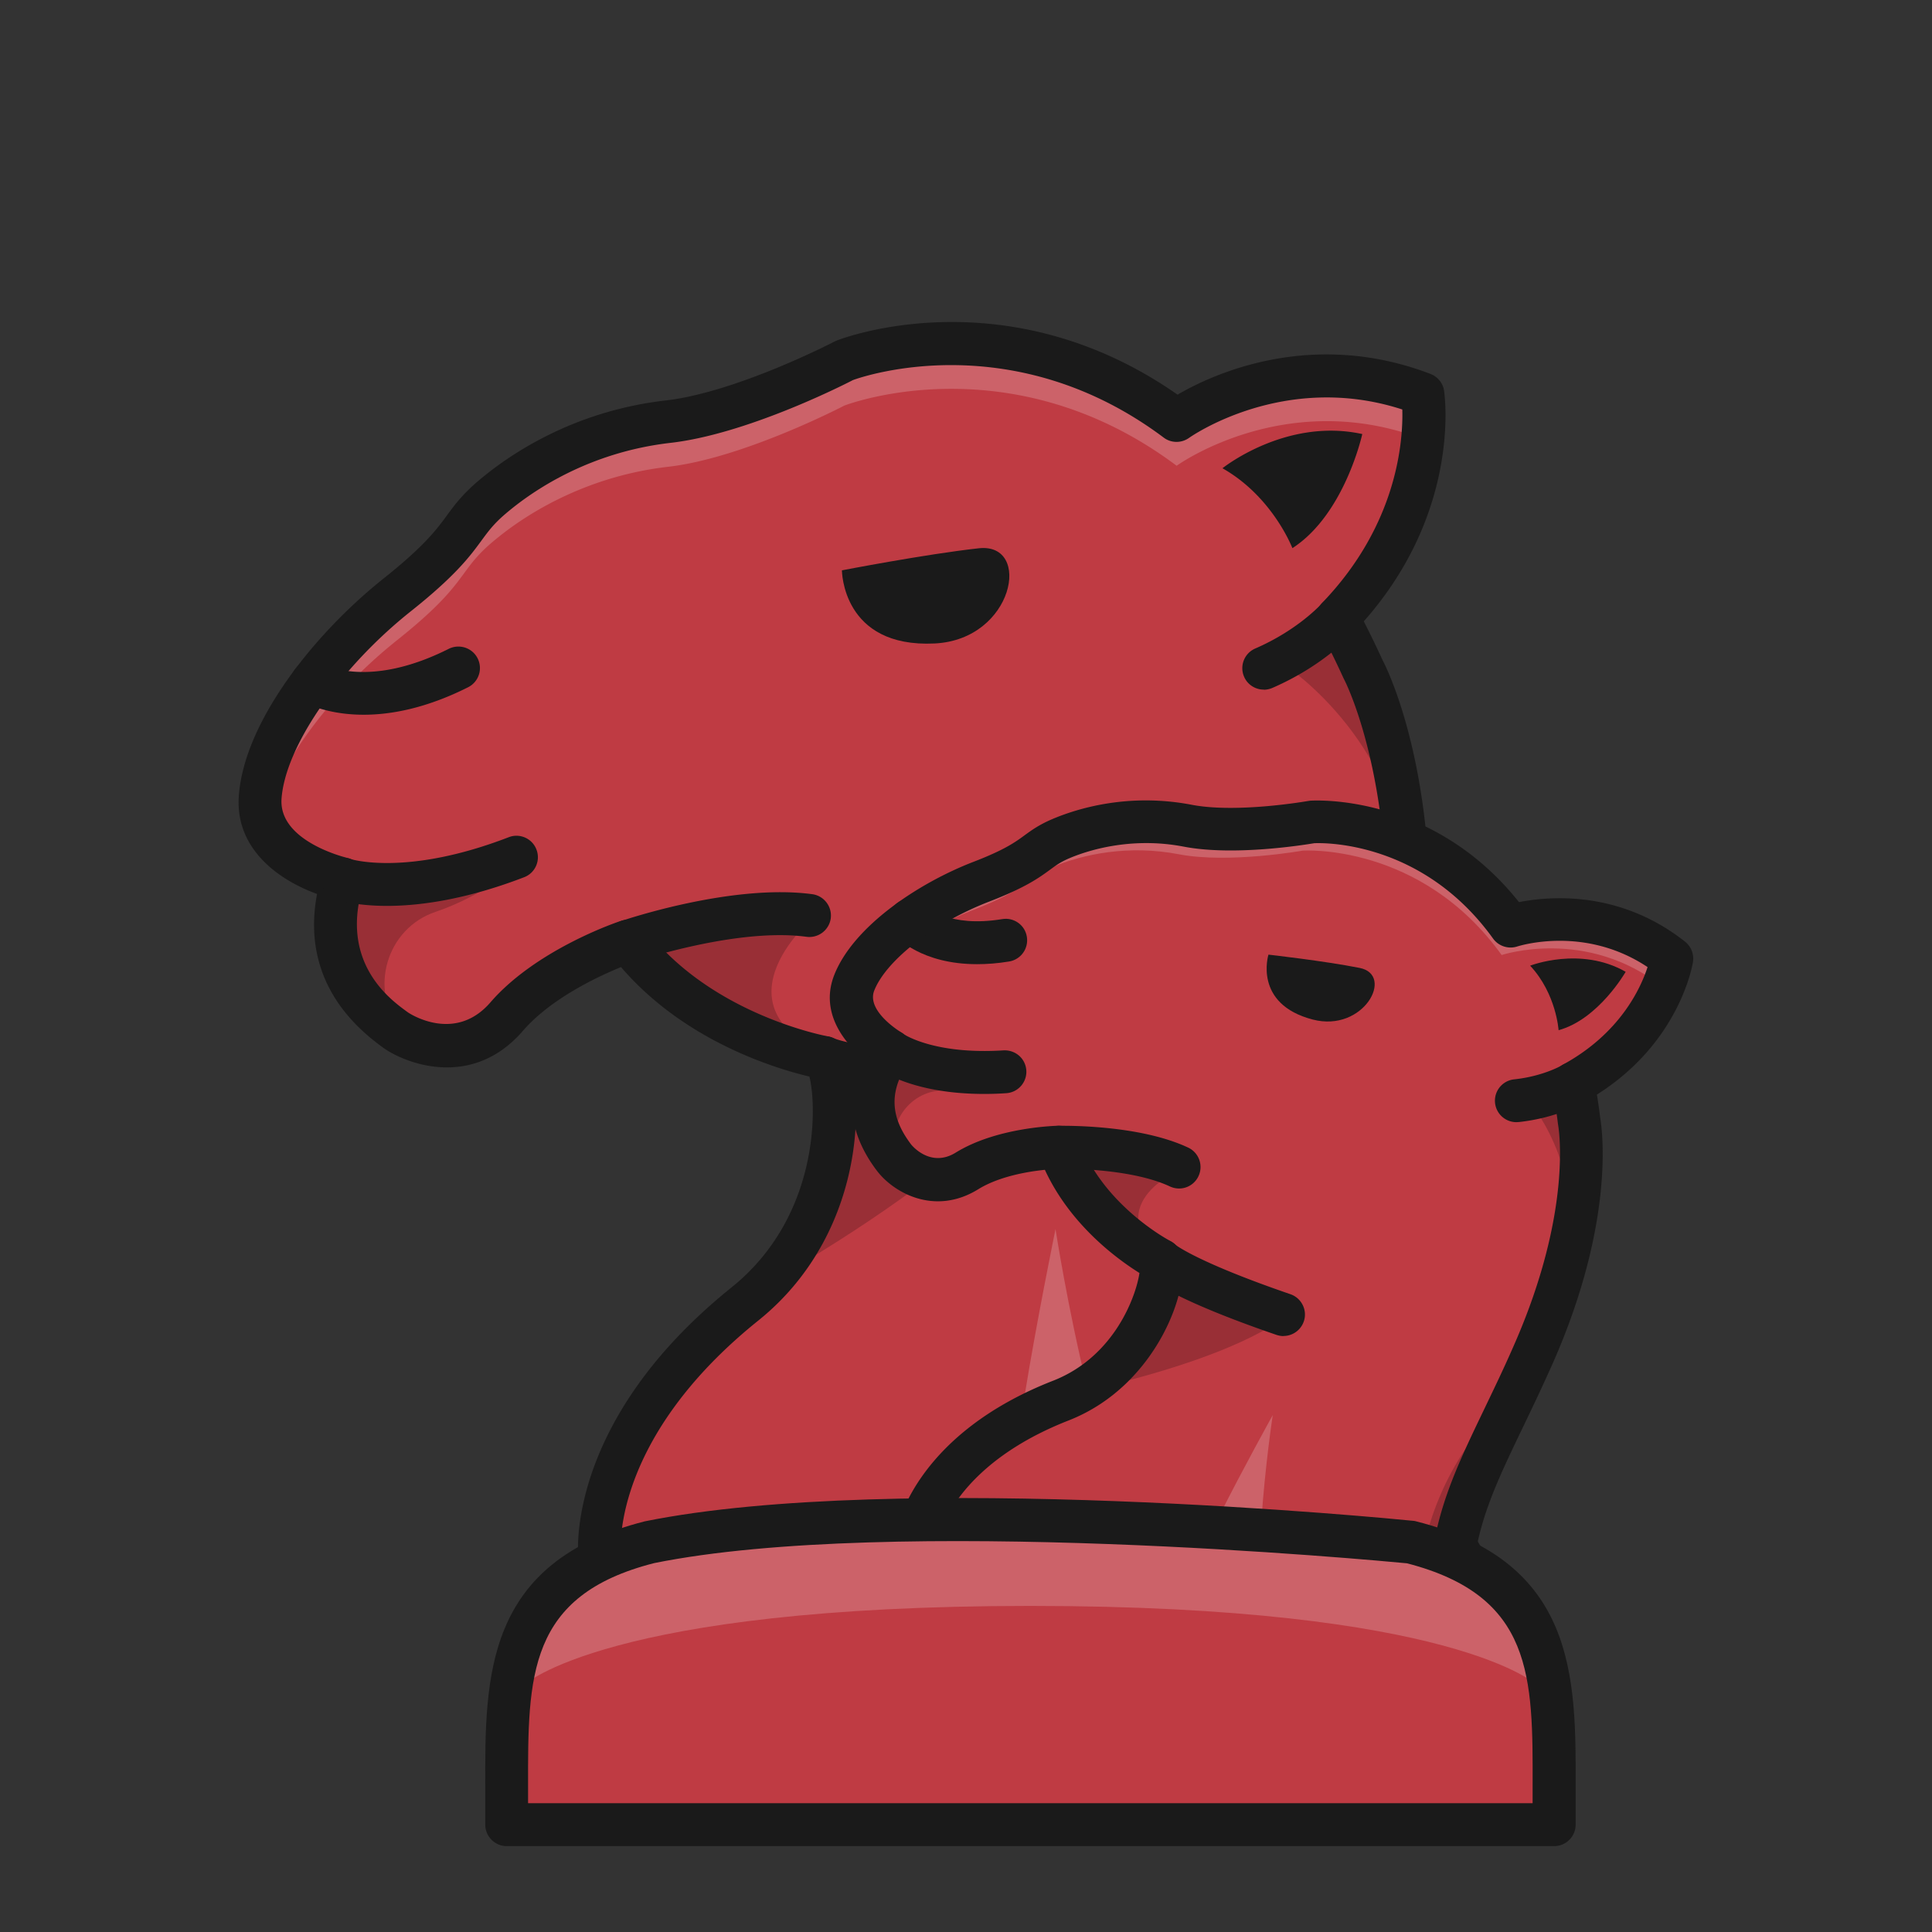 <svg version="1.1" id="Layer_1" xmlns="http://www.w3.org/2000/svg" x="0" y="0" viewBox="0 0 180 180" style="enable-background:new 0 0 180 180" xml:space="preserve"><rect x="0" y="0" width="180" height="180" fill="#333333" stroke="none"/><defs><style>.b{fill:#1a1a1a}.c{fill:#fff}.d{opacity:.2}.f{fill:#bf3b43}</style></defs><path class="f" d="M24.24 74.3c.41-5.84 6.11-13.57 12.76-18.87 6.65-5.29 5.59-6.34 8.82-9.09 3.66-3.12 9.36-6.24 16.42-7.06 7.06-.81 16.42-5.7 16.42-5.7s15.43-6.03 30.96 5.6c0 0 10.17-7.36 22.93-2.47 0 0 1.65 10.91-7.93 20.86.81 1.51 1.6 3.1 2.37 4.79 0 0 6.11 11.26 3.66 33.12s-7.33 30.05 8.01 53.53l-82.79-4.17s-1.13-11.54 13.54-23.33c9.77-7.86 8.91-20.95 7.43-22.95 0 0-11.6-1.99-18.32-10.84 0 0-7.33 2.43-11.3 7.01-3.97 4.59-9.16 2.15-10.38 1.23s-7.63-5.19-4.89-14.05c0 0-8.11-1.76-7.7-7.6Z"/><path d="M119.15 61.58s10.17 6.22 11.92 18.93l-2.76-14.91-3.2-8.03-3.93 2.83-2.03 1.18Z" class="d"/><path class="c d" d="M109.62 43.39c-15.53-11.63-30.96-5.6-30.96-5.6s-9.36 4.89-16.42 5.7c-7.06.81-12.76 3.94-16.42 7.06-3.23 2.75-2.17 3.8-8.82 9.09-5.94 4.73-11.12 11.4-12.45 16.93a5.4 5.4 0 0 1-.31-2.28c.41-5.84 6.11-13.57 12.76-18.87 6.65-5.29 5.59-6.34 8.82-9.09 3.66-3.12 9.36-6.24 16.42-7.06 7.06-.81 16.42-5.7 16.42-5.7s15.43-6.03 30.96 5.6c0 0 10.17-7.36 22.93-2.47 0 0 .24 1.63 0 4.21-12.75-4.88-22.92 2.48-22.92 2.48Z"/><path d="M129.83 101.86c-2.43 17.33-4.92 26.09 8.82 47.14h-6c-8.04-9.28-13.47-31.27-2.82-47.14Zm-34.27-.69s-4.11 6.95-24.14 18.48l4.26-9.52 2.1-8.67-.74-2.56 7.32.92 11.2 1.36Z" class="d"/><path class="b" d="M78.43 53.14s7.79-1.51 12.77-2.06c4.98-.54 3.28 8.5-4.11 8.87-8.65.43-8.65-6.82-8.65-6.82Z"/><path d="M75.41 85.84s-10.58 9.29 4.89 13.57l-9.81-2.83-8.27-4.98-3.7-3.89 7.54-1.91 9.36.04Z" class="d"/><path class="c d" d="M88.34 146.47c3.7-4.83 6.16-10.49 7.13-16.5 1.13-6.97 2.87-15.46 2.87-15.46s4.4 28.7 10.65 32.99l-20.65-1.04Z"/><path class="b" d="M33.88 66.59c-3.64 0-5.71-1.23-5.85-1.32a2.009 2.009 0 0 1-.66-2.75c.57-.93 1.79-1.23 2.73-.67.22.13 4.31 2.32 11.71-1.4.99-.49 2.19-.1 2.69.89a2 2 0 0 1-.89 2.69c-3.92 1.97-7.2 2.56-9.72 2.56Zm80.01-22.96s5.9-4.75 13.03-3.19c0 0-1.63 7.48-6.51 10.63 0 0-1.83-4.79-6.51-7.44Z"/><path d="M48.48 80.51s-3.44 2.95-7.89 4.44c-4.58 1.53-6.27 7.25-3.24 11.01.16.2.33.39.51.58l-5.05-4.8-1.43-4.04.13-4.05-.65-2.06 4.38.82 4.8-.32 8.45-1.58Z" class="d"/><path class="b" d="M138.66 151h-.1l-82.79-4.17c-.99-.05-1.79-.82-1.89-1.8-.05-.51-1.06-12.75 14.27-25.08 8.2-6.59 7.97-16.86 7.26-19.65-3.01-.71-11.59-3.24-17.55-10.2-2.15.88-6.53 2.92-9.14 5.94-4.86 5.62-11.24 2.91-13.09 1.52l-.15-.11c-6.06-4.46-6.76-9.87-5.94-14.16-3.5-1.27-7.64-4.14-7.29-9.12.49-6.98 7.13-15.22 13.51-20.29 3.79-3.02 4.9-4.53 5.88-5.86.7-.96 1.43-1.94 2.89-3.19 2.79-2.38 8.77-6.52 17.49-7.52 6.61-.76 15.64-5.44 15.73-5.49.06-.03.13-.06.2-.09.66-.26 15.92-6.02 31.76 5.04 3.25-1.9 12.46-6.18 23.57-1.93.67.26 1.16.86 1.26 1.57.07.47 1.57 11.25-7.48 21.48.6 1.17 1.18 2.37 1.74 3.59.57 1.09 6.27 12.64 3.86 34.22-.41 3.63-.89 6.95-1.31 9.88-2.19 15.06-3.39 23.35 9.01 42.33.41.63.43 1.44.06 2.09-.36.62-1.02 1-1.73 1Zm-80.75-8.07 77 3.88c-10.99-18.02-9.66-27.18-7.54-41.81.44-3.04.9-6.18 1.3-9.75 2.33-20.85-3.38-31.84-3.44-31.95l-.06-.12c-.73-1.6-1.51-3.18-2.31-4.68a2 2 0 0 1 .32-2.33c7.04-7.31 7.55-15.14 7.47-18.02-11.06-3.59-19.77 2.58-19.86 2.64-.71.51-1.67.51-2.37-.02-13.9-10.41-27.75-5.8-28.95-5.36-1.16.6-10.01 5.05-17 5.85-7.66.88-12.91 4.51-15.35 6.59-1.11.94-1.62 1.64-2.26 2.51-1.07 1.46-2.4 3.27-6.62 6.62-6.62 5.27-11.67 12.6-12.01 17.44-.28 4 6.07 5.49 6.13 5.51.55.12 1.02.46 1.3.95s.35 1.06.18 1.6c-2.22 7.15 2.46 10.59 4 11.72l.18.13s4.31 2.95 7.67-.94c4.28-4.95 11.86-7.5 12.18-7.6.81-.27 1.71 0 2.22.69 6.14 8.09 16.96 10.06 17.07 10.08.51.09.96.37 1.27.78 2.18 2.94 2.88 17.13-7.79 25.7-10.45 8.4-12.42 16.45-12.75 19.87Z"/><path class="b" d="M36.07 84.4c-3.04 0-4.68-.57-4.81-.62a2.003 2.003 0 0 1-1.2-2.56 1.994 1.994 0 0 1 2.54-1.2c.14.04 5.28 1.65 14.8-2.02 1.03-.4 2.19.12 2.58 1.15.4 1.03-.12 2.19-1.15 2.58-5.51 2.12-9.81 2.67-12.78 2.67Zm59.5 18.23h-.05c-15.26-.41-19.16-2.1-19.55-2.29a2.004 2.004 0 0 1-.93-2.67c.48-.98 1.65-1.4 2.63-.94.22.09 3.89 1.53 17.95 1.9 1.1.03 1.97.95 1.95 2.05a2.002 2.002 0 0 1-2 1.95ZM58.51 89.7c-.83 0-1.61-.52-1.89-1.35-.36-1.05.2-2.18 1.25-2.54.42-.14 10.38-3.5 17.81-2.5 1.09.15 1.86 1.15 1.72 2.25a2.012 2.012 0 0 1-2.25 1.72c-6.52-.88-15.89 2.29-15.98 2.32-.21.07-.43.11-.65.11Zm59.23-25.45c-.77 0-1.51-.45-1.83-1.2-.44-1.01.02-2.19 1.04-2.63 4.01-1.74 6.14-4.14 6.17-4.16.73-.83 1.99-.91 2.82-.19.83.72.92 1.98.2 2.81-.11.12-2.69 3.08-7.59 5.21-.26.11-.53.17-.8.17Z"/><path class="f" d="M79.59 91.57c1.42-3.62 6.58-7.39 11.85-9.42 5.27-2.03 4.81-2.91 7.41-4.01 2.95-1.25 7.18-2.09 11.82-1.21 4.64.89 11.55-.34 11.55-.34s10.98-.75 18.52 9.72c0 0 7.92-2.64 15.03 3 0 0-1.13 7.25-9.19 11.65.21 1.12.39 2.29.55 3.51 0 0 1.63 8.36-4.27 21.73-5.9 13.37-10.63 17.6-5.58 35.54L85.6 142.6s1.58-7.54 13.23-12.1c7.76-3.04 9.83-11.52 9.29-13.08 0 0-6.96-3.57-9.46-10.53 0 0-5.13.08-8.56 2.2-3.43 2.12-6.24-.46-6.83-1.29s-3.81-4.81-.3-9.88c0 0-4.79-2.73-3.37-6.35Z"/><path d="M142.32 102.4s5.21 5.97 3.79 14.38l1.22-10.01-.43-5.73-3.06 1.01-1.52.34Z" class="d"/><path class="c d" d="M139.9 88.97c-7.53-10.47-18.52-9.72-18.52-9.72s-6.91 1.23-11.55.34c-4.64-.89-8.88-.04-11.82 1.21-2.59 1.1-2.13 1.98-7.41 4.01-4.71 1.82-9.32 5.02-11.27 8.26-.02-.48.05-.98.26-1.51 1.42-3.62 6.58-7.39 11.85-9.42 5.27-2.03 4.81-2.91 7.41-4.01 2.95-1.25 7.18-2.09 11.82-1.21 4.64.89 11.55-.34 11.55-.34s10.98-.75 18.52 9.72c0 0 7.92-2.64 15.03 3 0 0-.17 1.08-.84 2.67-7.12-5.64-15.03-2.99-15.03-2.99Z"/><path d="M141.07 130.08c-4.99 10.51-8.32 15.57-3.79 31.66l-3.81-1.2c-3.25-7.49-2.32-22.52 7.6-30.46Zm-21.6-7.26s-3.99 3.59-18.99 6.91l4.6-5.19 3.06-5.08.04-1.77 4.46 2.04 6.83 3.09Z" class="d"/><path class="b" d="M118.17 88.94s5.24.59 8.51 1.24.38 6.04-4.37 4.81c-5.58-1.45-4.13-6.05-4.13-6.05Z"/><path d="M109.74 109.08s-8.56 3.78.4 9.58l-5.66-3.75-4.25-4.8-1.57-3.2 5.16.29 5.93 1.89Z" class="d"/><path class="c d" d="M105.87 150.11c3.31-2.33 6-5.43 7.81-9.04 2.1-4.19 4.9-9.23 4.9-9.23s-2.92 19.08.18 23.05l-12.89-4.77Z"/><path class="b" d="M91.03 89.83c-5.16 0-7.47-2.46-7.75-2.79-.72-.83-.64-2.1.2-2.82.82-.72 2.06-.64 2.79.17.13.13 2.12 2.06 7.11 1.24 1.09-.18 2.12.56 2.29 1.65.18 1.09-.56 2.12-1.65 2.3-1.09.18-2.08.25-2.99.25Zm51.53.14s4.69-1.84 8.9.57c0 0-2.52 4.42-6.25 5.44 0 0-.21-3.4-2.65-6.01Z"/><path d="M93.73 100.34s-2.77 1.19-5.89 1.25c-3.21.06-5.42 3.35-4.25 6.34.06.16.13.31.21.47l-2.25-4.05-.1-2.85.89-2.54v-1.44l2.61 1.39 3.11.75 5.67.68Z" class="d"/><path class="b" d="M137.28 163.74c-.23 0-.47-.04-.69-.12l-51.68-19.14a1.993 1.993 0 0 1-1.26-2.29c.07-.35 1.95-8.66 14.46-13.55 5.76-2.25 7.75-7.95 8.05-10.04-2.02-1.26-6.43-4.45-8.81-9.61-1.59.16-4.27.61-6.21 1.81-4.13 2.55-8.02.24-9.51-1.82l-.07-.09c-3.05-4.16-2.41-7.88-1.24-10.38-1.99-1.69-3.86-4.44-2.6-7.66 1.77-4.52 7.8-8.56 12.99-10.56 2.93-1.13 3.89-1.84 4.74-2.46.67-.49 1.36-.99 2.6-1.52 2.31-.98 7.08-2.46 12.98-1.33 4.23.81 10.76-.34 10.82-.35l.21-.03c.48-.03 11.42-.66 19.46 9.45 2.84-.56 9.39-1.13 15.48 3.69.56.45.84 1.16.73 1.88-.05.32-1.26 7.51-8.95 12.36.12.72.22 1.45.31 2.19.17.98 1.43 9.59-4.42 22.84-.99 2.23-1.96 4.25-2.81 6.02-4.31 8.97-6.69 13.91-2.68 28.17.2.72-.02 1.5-.57 2.01-.38.35-.86.53-1.36.53Zm-49.09-22.31 46.21 17.11c-2.97-13.01-.17-18.82 3.88-27.25.88-1.84 1.8-3.73 2.75-5.91 5.58-12.65 4.15-20.47 4.14-20.54 0-.05-.02-.09-.02-.14-.14-1.15-.32-2.29-.53-3.39-.16-.85.25-1.71 1.01-2.13 5.29-2.89 7.22-7.08 7.87-9.08-5.84-3.89-11.87-2-12.14-1.92-.83.27-1.74-.03-2.25-.73-6.48-9.01-15.59-8.94-16.67-8.89-1.03.17-7.51 1.21-12.15.32-5.04-.97-9.14.43-10.66 1.08-.82.35-1.23.65-1.8 1.07-1 .73-2.25 1.65-5.67 2.97-5.09 1.96-9.59 5.45-10.71 8.29-.76 1.93 2.48 3.87 2.51 3.89.48.28.83.75.95 1.3.12.54.01 1.12-.3 1.58-2.3 3.32-.99 5.84.19 7.45l.09.12s1.76 2.24 4.16.75c3.86-2.38 9.35-2.49 9.58-2.5.87 0 1.62.52 1.91 1.32 2.19 6.1 8.43 9.39 8.5 9.42.46.24.81.64.97 1.12 1.01 2.92-2.05 12.31-10.45 15.6-7.33 2.87-10.26 6.87-11.38 9.06ZM79.6 91.57Z"/><path class="b" d="M91.7 101.92c-6.6 0-9.61-2.14-9.96-2.41a1.994 1.994 0 0 1-.37-2.8c.66-.87 1.9-1.04 2.78-.39.1.07 2.92 1.95 9.35 1.54 1.12-.05 2.05.77 2.12 1.87.07 1.1-.77 2.05-1.87 2.12-.72.05-1.41.07-2.06.07Zm27.88 22.56c-.22 0-.43-.04-.65-.11-9.53-3.27-11.82-5.15-12.19-5.49a2.004 2.004 0 0 1 2.7-2.96c.16.13 2.26 1.73 10.79 4.66 1.04.36 1.6 1.5 1.24 2.54-.29.83-1.06 1.35-1.89 1.35Zm-9.73-13.75c-.28 0-.57-.06-.85-.19-3.8-1.78-10.23-1.65-10.3-1.65h-.05c-1.08 0-1.97-.86-2-1.95-.03-1.1.85-2.02 1.95-2.05.31 0 7.44-.16 12.1 2.03 1 .47 1.43 1.66.96 2.66a1.99 1.99 0 0 1-1.81 1.15Zm31.44-6.18a2 2 0 0 1-.21-3.99c2.72-.29 4.45-1.31 4.46-1.32.94-.57 2.17-.27 2.74.67.57.94.29 2.16-.65 2.74-.25.15-2.52 1.5-6.14 1.89-.07 0-.14.01-.21.01Z"/><path class="f" d="M47.21 166.53V170h97.58v-3.47c.03-10.4.05-19.45-13.35-22.86 0 0-47.49-4.72-70.89 0-13.4 3.4-13.38 12.46-13.35 22.86Z"/><path class="c d" d="M130.56 143.63c-9.22-1.86-22.27-2.22-34.56-1.98-12.29-.24-25.34.12-34.56 1.98-9.02 2.29-11.8 7.21-12.65 13.38 0 0 7.66-7.39 47.21-7.39s47.21 7.38 47.21 7.39c-.85-6.16-3.63-11.09-12.65-13.38Z"/><path class="b" d="M144.79 172H47.21c-1.1 0-2-.9-2-2v-3.46c-.03-10.33-.06-21.01 14.86-24.8 23.51-4.75 69.62-.25 71.58-.05.1 0 .2.03.29.05 14.91 3.79 14.89 14.47 14.86 24.8V170c0 1.1-.9 2-2 2Zm-95.58-2Zm0-2h93.58v-1.47c.03-10.35.05-17.83-11.7-20.88-2.95-.28-47.96-4.5-70.14-.02-11.79 3-11.77 10.5-11.75 20.89v1.47Z"/></svg>